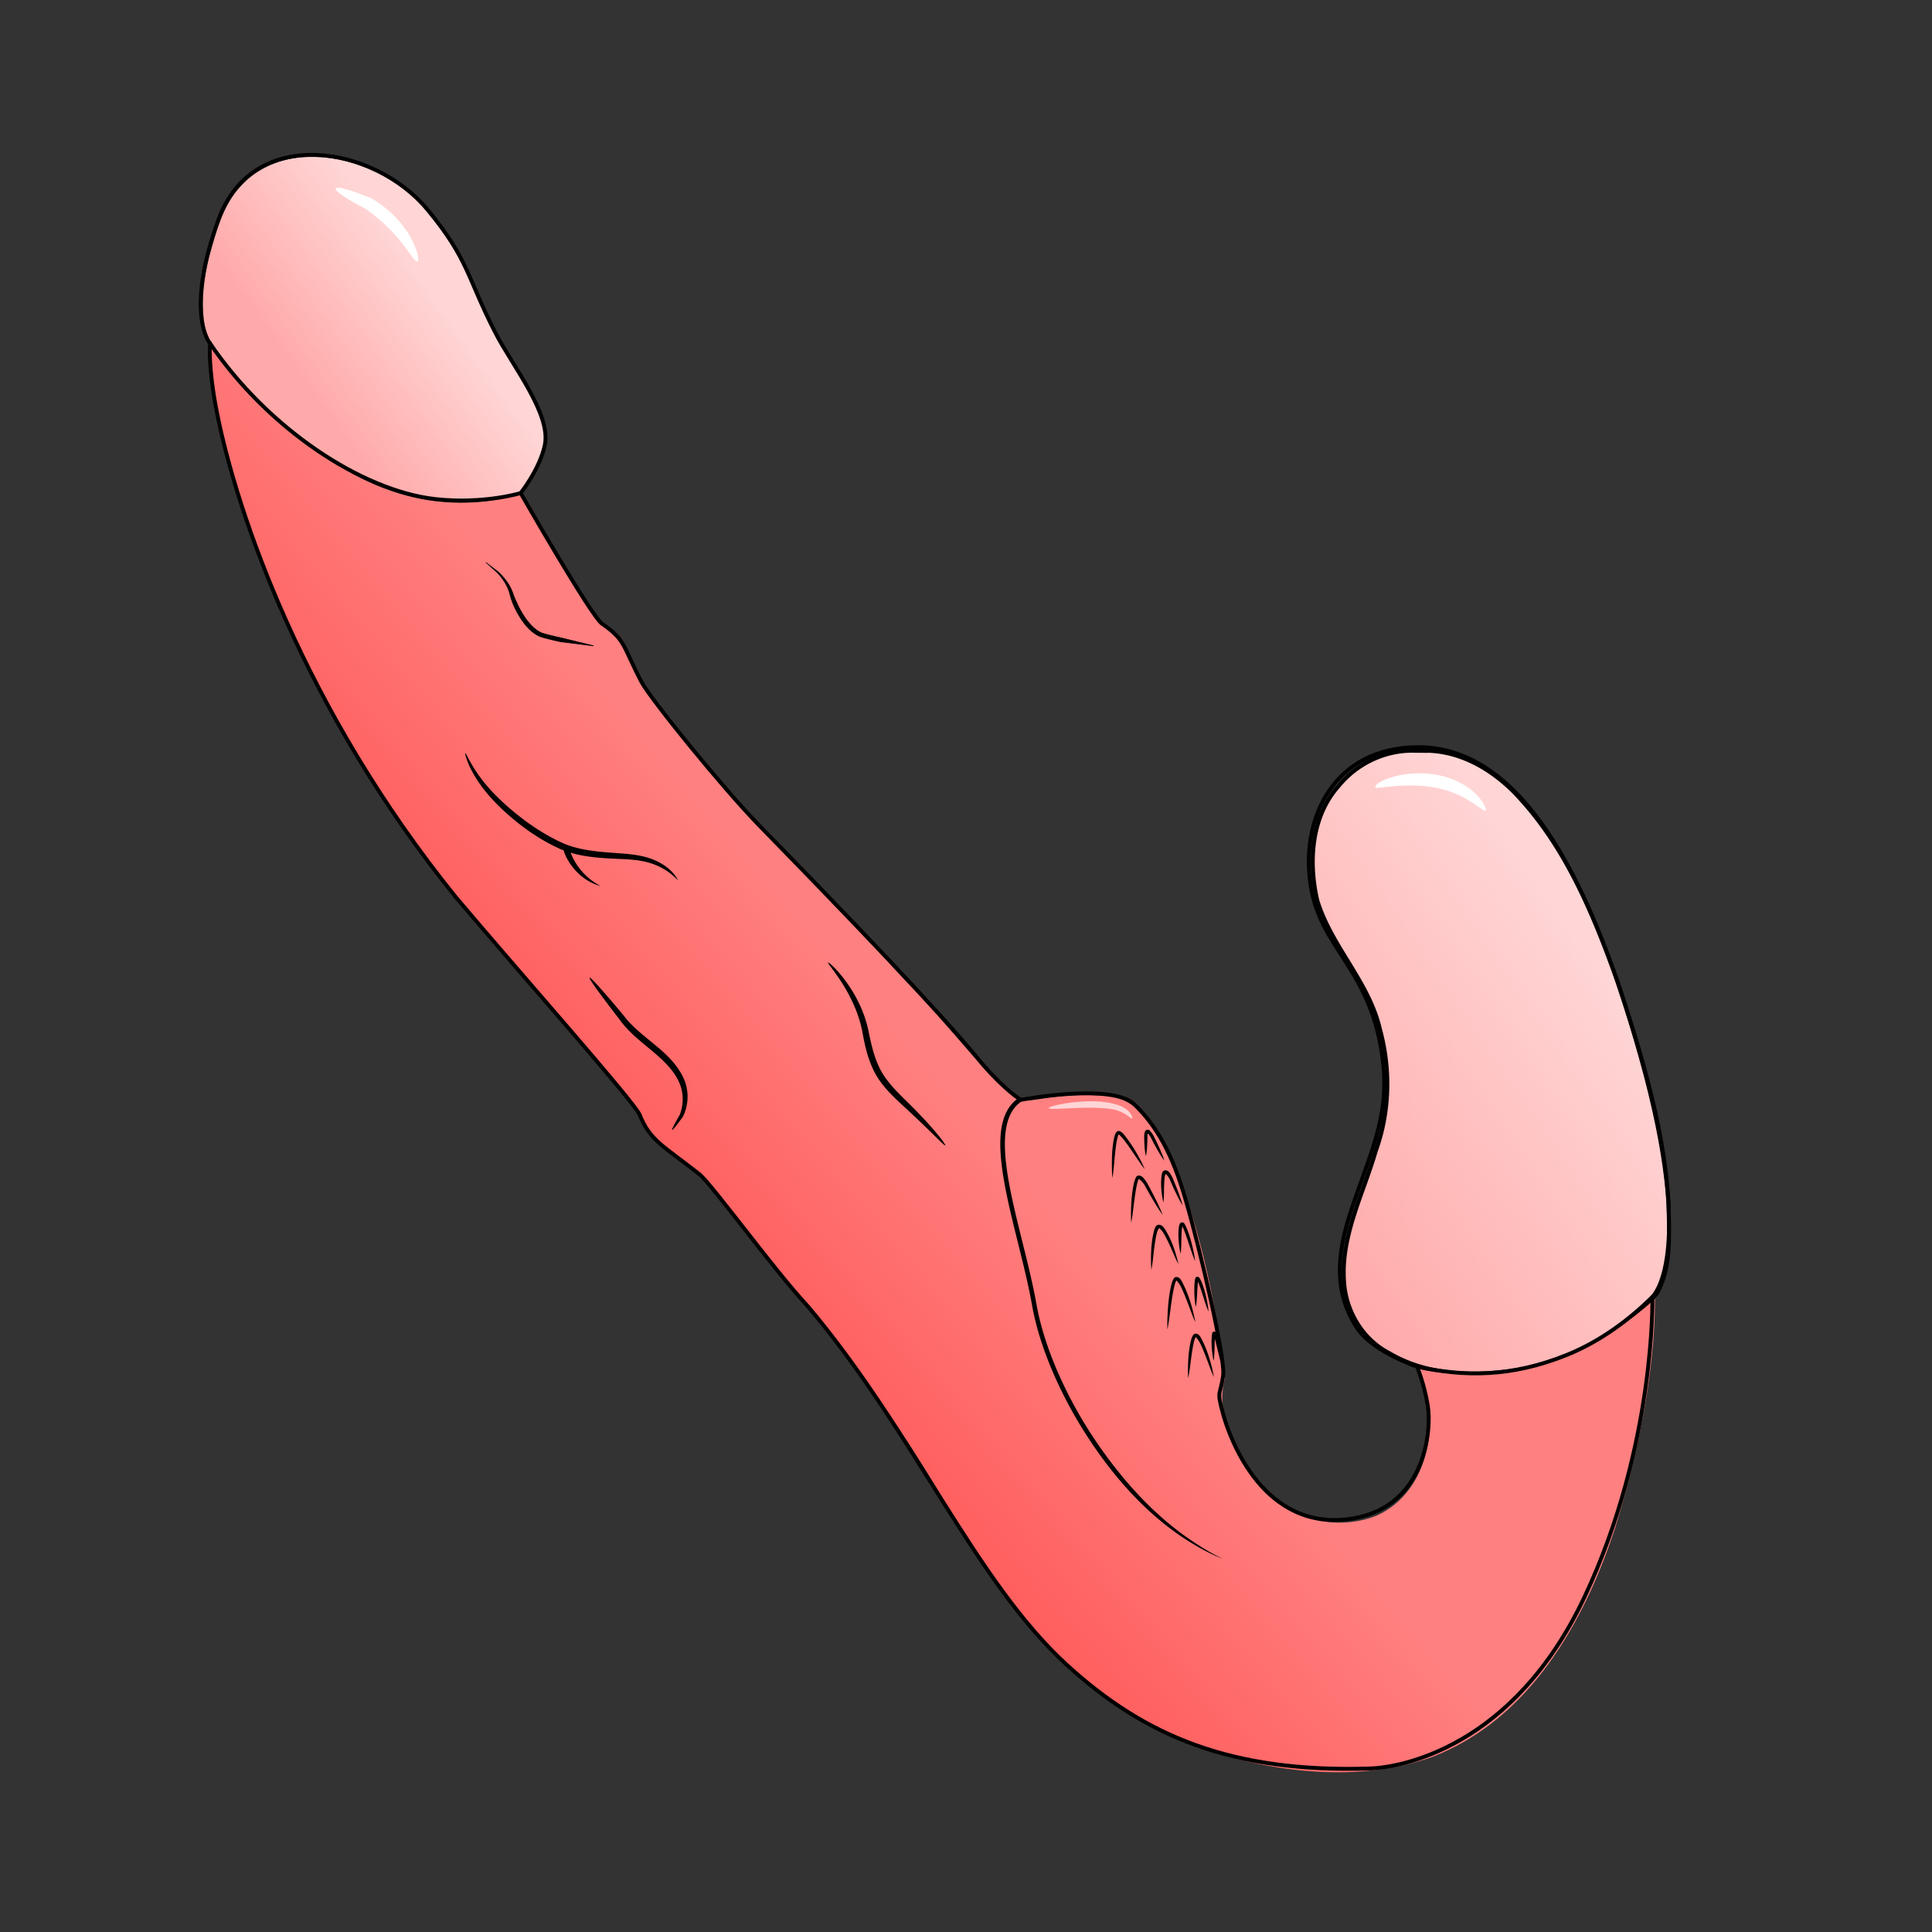 <svg xmlns="http://www.w3.org/2000/svg" xmlns:xlink="http://www.w3.org/1999/xlink" viewBox="0 0 300 300">
	<rect x="0" y="0" width="300" height="300" fill="#333333" stroke="none"/>
	<defs>
		<linearGradient id="linearGradient4950">
			<stop offset="0" stop-color="#ff8080"/>
			<stop offset="1" stop-color="#f55"/>
		</linearGradient>
		<linearGradient id="linearGradient4736">
			<stop offset="0" stop-color="#ffd5d5"/>
			<stop offset="1" stop-color="#faa"/>
		</linearGradient>
		<linearGradient id="linearGradient4700">
			<stop offset="0" stop-color="#ffd5d5"/>
			<stop offset="1" stop-color="#faa"/>
		</linearGradient>
		<linearGradient id="linearGradient4702" x1="251.023" x2="177.282" y1="169.163" y2="222.196" gradientUnits="userSpaceOnUse" xlink:href="#linearGradient4700"/>
		<linearGradient id="linearGradient4738" x1="927.32" x2="734.381" y1="555.041" y2="686.361" gradientUnits="userSpaceOnUse" xlink:href="#linearGradient4736"/>
		<linearGradient id="linearGradient4952" x1="454.286" x2="291.429" y1="519.573" y2="659.573" gradientUnits="userSpaceOnUse" xlink:href="#linearGradient4950"/>
	</defs>
	<path fill="url(#linearGradient4702)" d="M182.962 91.993c-15.538-.324-31.507 5.401-41.942 17.196-10.506 11.223-14.335 26.633-18.413 41.01-3.195 13.222-4.892 27.146-2.683 40.66.907 4.634 3.278 8.803 5.18 13.046 18.108 26.125 41.88 48.224 68.683 65.234 24.108 15.177 52.178 25.913 81.057 24.34 9.715-.662 19.68-.973 29.023-3.914 3.6-3.15 5.537-7.872 8.11-11.851 4.645-8.362 9.133-18.11 6.325-27.864-3.555-13.723-11.796-25.582-18.78-37.727-10.582-16.606-18.237-34.777-26.33-52.659a150.12 150.12 0 0 0-30.458-43.546c-15.183-13.73-35.02-22.762-55.555-23.884a90.272 90.272 0 0 0-4.217-.041z" transform="scale(.265)"/>
	<path fill="url(#linearGradient4738)" stroke="#000" stroke-linecap="round" stroke-width="2.291" d="M829.584 439.937c-17.354-.668-34.288 7.256-45.21 20.693-16.06 17.981-17.675 44.484-12.47 67.009 8.283 27.038 30.362 47.682 36.727 75.538 6.379 23.318 5.78 48.444-2.453 71.231-7.214 24.932-20.358 49.388-18.638 76.023.911 17.56 10.795 34.362 26.601 42.474 23.197 13.76 51.582 13.681 77.43 9.52 30.255-5.715 58.73-21.525 79.276-44.461 9.166-16.21 6.926-35.68 6.857-53.555-2.774-44.43-16.081-87.372-29.923-129.41-14.107-39.18-30.52-79.193-59.662-109.786-14.246-14.788-33.655-25.949-54.72-25.25a124.45 124.45 0 0 0-3.815-.026z" transform="scale(.265)"/>
	<path fill="url(#linearGradient4952)" d="M122.957 202.94c3.423 68.634 39.697 163.265 83.4 235.482 52.725 93.215 112.941 142.102 168.26 214.24 13.955 32.74 23.59 11.51 67.567 75.23 50.237 59.05 82.295 100.907 119.52 166.027 35.05 56.802 77.207 107.81 142.26 130.812 43.438 14.003 91.647 20.191 135.517 4.697 56.985-22.258 88.732-78.725 106.871-133.9 12.801-41.247 23.545-91.44 23.394-134.416-27.295 24.768-65.428 45.276-103.578 43.973-10.963-.184-24.158-.22-34.542-3.034 12.874 29.445 6.321 71.858-24.829 85.988-26.504 10.679-58.949.215-73.916-24.266-10.706-18.065-20.372-35.576-15.249-55.54-4.826-45.33-16.011-98.204-35.85-139.397-6.386-12.297-21.144-28.392-36.676-26.856-35.637-2.28-43.558 8.338-53.535-1.373-21.979-19.777-39.241-44.533-60.404-65.325-53.409-58.795-113.24-112.687-157.552-179.073-10.883-31.679-13.372-12.348-47.3-69.823-7.148-11.865-13.459-25.314-20.744-37.015-37.987 11.512-76.992 3.364-108.504-17.672-28.917-17.14-51.494-41.52-74.11-68.76z" transform="scale(.265)"/>
	<g fill="none" stroke="#000" stroke-width=".6">
		<path d="M70.826 139.371c-23.787-29.4-34.098-59.89-37.15-75.37-1.403-7.116-1.07-10.69-1.07-10.69s-4.008-4.544 1.337-19.244c5.346-14.7 24.215-11.497 32.473-1.47 6.39 7.757 6.03 10.34 10.49 19.043 2.674 5.215 8.72 12.66 7.685 17.506-.79 3.696-3.742 7.417-3.742 7.417s10.938 19.124 12.633 20.292c3.714 2.559 3.144 3.348 6.123 9.03 1.377 2.627 12.706 16.578 18.26 22.26 22.198 22.705 30.75 32.23 34.746 37.151 3.523 4.071 5.904 5.489 5.904 5.489s14.078-2.699 17.622.703c3.543 3.402 5.937 7.836 7.937 14.694 2.468 8.459 6.081 24.255 5.869 27.255-.213 1.736-.499 2.27-.584 2.894-.085.625.03 1.341.621 3.444.946 3.366 6.144 18.331 20.094 16.013 11.382-1.89 12.255-13.903 11.626-17.572-.601-3.508-1.666-6.007-1.666-6.007-2.665-.93-7.551-3.146-9.426-6.154-2.466-3.957-3.826-8.867-.935-17.707 2.984-9.125 6.08-14.7 5.078-23.453-1.69-14.766-10.133-17.509-11.336-28.2-1.251-9.597 3.615-20.557 16.629-20.678 15.643-.145 26.512 18.806 34.73 48.146 8.693 31.036 1.805 37.215 1.805 37.215s.534 23.118-10.557 46.638c-11.092 23.52-28.726 26.45-33.276 26.593-21.645.684-35.006-5.069-47.039-16.036-14.363-13.091-23.871-36.414-40.336-55.812-5.317-5.716-14.858-18.918-16.802-20.454-5.551-4.386-7.64-5.167-9.242-9.21-.746-1.881-19-22.484-28.5-33.726z"/>
		<path stroke-linecap="round" d="M80.849 76.563s-5.802 1.761-13.23.935C56.083 76.215 41.515 66.444 32.607 53.31"/>
		<path d="M220.034 212.21c7.31 1.598 14.641 1.646 23.18-1.786 4.737-1.904 9.217-4.961 13.365-9.046"/>
	</g>
	<g>
		<path d="M177.668 176.302c.01 2.4.261 3.2.261 3.2s.247-.801.239-3.202l-.002.035c.047-.342.191-.417.047-.408-.113.008-.013.005.091.127.105.122.24.316.384.55l-.01-.02c1.394 2.764 2.093 3.609 2.112 3.632-.006-.03-.266-1.083-1.666-3.856l-.01-.02a4.964 4.964 0 0 0-.43-.612c-.136-.158-.24-.317-.504-.3-.426.03-.455.45-.51.838zM176.04 183.896c-.312 1.447-.38 2.966-.409 3.72-.04 1.612.02 2.227.02 2.227s.145-.6.332-2.199c.077-.587.279-2.41.545-3.643.071-.33.15-.602.224-.778.038-.089.078-.137.098-.162.102.078.482.37.84.879l-.015-.025c1.952 3.582 2.837 4.695 2.855 4.718-.009-.028-.457-1.36-2.416-4.957l-.015-.024c-.444-.632-.777-1.16-1.32-1.11a.25.25 0 0 0-.007 0c-.28.032-.383.256-.48.485a4.968 4.968 0 0 0-.253.868zM180.356 182.742c-.127.994-.023 1.999.034 2.5.051.46.113.808.16 1.037a5.72 5.72 0 0 0 .1.402.668.668 0 0 0 .01.034s.003-.011.006-.035l.01-.09c.007-.073.017-.178.026-.321.016-.25.03-.568.041-1.042.01-.382.004-1.623.108-2.421.037-.288.125-.454.15-.53.092.091.344.317.573.71l-.013-.027c1.347 3.156 2.036 4.152 2.054 4.176-.006-.029-.24-1.199-1.595-4.372l-.014-.028c-.326-.561-.581-1.06-1.092-1.002a.25.25 0 0 0-.007.001c-.452.063-.49.53-.552 1.008zM179.12 191.456c-.331 1.38-.375 2.856-.393 3.571-.012 1.549.059 2.139.059 2.139s.135-.58.294-2.116c.072-.59.237-2.286.526-3.477.15-.621.408-.895.355-.893.037 0 .424.303.774.902.585 1 1.197 2.447 1.424 2.952.53 1.248.803 1.714.813 1.73 0 .001 0 0 0 0s0 .001 0 0c-.003-.018-.09-.548-.487-1.852-.21-.643-.64-1.919-1.318-3.082-.372-.636-.687-1.169-1.224-1.15-.535.02-.664.612-.823 1.276zM183.029 190.77c-.102.972-.008 1.947.045 2.444.049.456.106.799.152 1.027a5.796 5.796 0 0 0 .093.399l.011.034.006-.035.012-.09a7.32 7.32 0 0 0 .03-.318c.019-.242.036-.564.051-1.03.011-.335.018-1.633.097-2.38.023-.21.055-.381.088-.477.033-.095.042-.038-.06-.036-.157.003-.044-.005.046.155.091.16.202.408.317.706.336.867.892 2.58 1.008 2.919.19.549.328.928.436 1.207.063.163.111.281.146.363l.043.1c.014.02.018.038.018.038s-.005-.018-.003-.042a8.436 8.436 0 0 0-.061-.497 18.597 18.597 0 0 0-.242-1.264c-.141-.637-.424-1.828-.879-3.005a5.991 5.991 0 0 0-.348-.773c-.114-.2-.184-.413-.491-.407-.244.005-.347.211-.403.374a2.725 2.725 0 0 0-.112.587zM181.83 199.744c-.37 1.61-.47 3.333-.518 4.174a29.524 29.524 0 0 0-.05 1.77c0 .24.006.418.01.538l.008.15.004.055.01-.055.028-.147a25.1 25.1 0 0 0 .089-.53c.067-.425.141-.937.253-1.747.094-.68.33-2.693.654-4.095.084-.367.176-.67.263-.861.043-.096.085-.146.106-.172.08.097.425.446.71 1.033.57 1.166 1.18 2.853 1.4 3.424.527 1.445.8 1.988.808 2.005-.003-.019-.086-.618-.476-2.111-.204-.733-.624-2.186-1.282-3.538-.357-.73-.605-1.345-1.178-1.341-.298.002-.431.246-.544.493a5.255 5.255 0 0 0-.295.955zM185.496 199.177a16 16 0 0 0 0 2.34c.03.441.07.77.104.994a5.615 5.615 0 0 0 .073.39l.009.033.008-.034.016-.085c.013-.07.03-.17.048-.305a17.3 17.3 0 0 0 .1-.992c.042-.566.06-1.325.14-2.3.007-.067.012-.13.019-.189.067.137.14.313.216.512.288.765.768 2.312.866 2.608.162.488.282.825.376 1.073.055.145.098.25.128.323a.42.42 0 0 1 .044.088c.007.02.01.035.01.036l-.005-.037a.39.39 0 0 1 0-.098 6.865 6.865 0 0 0-.033-.347c-.03-.253-.083-.63-.181-1.127-.112-.572-.34-1.636-.737-2.695a5.168 5.168 0 0 0-.315-.709c-.106-.186-.18-.371-.451-.398-.175-.017-.267.117-.3.183a.794.794 0 0 0-.064.198 4.317 4.317 0 0 0-.07.538zM184.885 208.355c-.317 1.364-.377 2.808-.404 3.52-.024.656-.02 1.158-.009 1.487.007.203.016.352.023.454l.011.126.005.048.01-.048.024-.124c.02-.1.045-.246.077-.446.057-.354.12-.791.211-1.468.076-.563.267-2.272.538-3.435.072-.308.151-.56.226-.718a.587.587 0 0 1 .082-.131c.071.087.403.412.68.976.55 1.115 1.135 2.737 1.346 3.285.506 1.388.771 1.91.78 1.927-.002-.019-.078-.597-.448-2.034-.194-.704-.592-2.101-1.229-3.398-.344-.702-.592-1.3-1.156-1.28-.272.009-.404.225-.507.44a4.155 4.155 0 0 0-.26.82zM188.15 207.692c-.053.907.023 1.773.074 2.247.045.421.096.735.138.947.025.129.047.224.064.289.009.035.016.062.022.08l.01.033.006-.033.013-.083c.01-.066.023-.162.037-.293.022-.22.046-.524.065-.95.024-.545.014-1.273.07-2.208.012-.197.03-.36.05-.456.021-.097.099-.005-.132.007-.153.008-.161-.07-.15-.053.01.017.036.07.064.14.054.143.121.365.19.631.292 1.11.477 1.972.641 2.605.127.488.228.834.305 1.081.046.146.083.253.11.326.021.038.032.07.038.09.006.02.008.035.01.036 0 0-.004-.017-.005-.037a.467.467 0 0 1 .006-.098c0-.077-.003-.19-.011-.344a21.484 21.484 0 0 0-.609-3.786 6.865 6.865 0 0 0-.208-.683 1.26 1.26 0 0 0-.108-.228c-.043-.068-.1-.19-.299-.18-.312.017-.3.247-.33.39-.03.143-.048.32-.06.53zM172.964 176.848c-.294 1.45-.308 3.017-.314 3.77-.006.714.014 1.26.035 1.617.013.22.026.384.037.494l.015.137a.883.883 0 0 0 .007.052l.009-.052.02-.136c.016-.11.038-.27.064-.49.047-.39.096-.861.169-1.604.06-.614.193-2.436.449-3.688.065-.32.142-.578.212-.723l.043-.086c.118.096.533.472.92.988.671.89 1.706 2.444 1.967 2.824.356.516.605.866.796 1.126.11.15.193.258.251.332l.072.09c.019.017.028.035.028.035s-.01-.017-.016-.042a10.275 10.275 0 0 0-.21-.488c-.13-.28-.332-.695-.626-1.234-.347-.636-1.012-1.813-1.862-2.944-.465-.618-.777-1.085-1.232-1.197-.27-.067-.476.161-.581.379-.105.217-.182.5-.252.84zM72.249 116.952c.093-.034.523 1.066 1.613 2.733 1.164 1.78 2.836 3.766 5.528 6.046 2.01 1.693 4.436 3.457 7.21 4.814.23.112.46.22.69.325 3.016 1.395 7.03 1.458 9.742 1.696 1.767.147 3.21.417 4.51.954 3.085 1.288 3.708 3.259 3.79 3.192-.097.079-1.242-1.614-4.023-2.583-1.247-.44-2.596-.623-4.336-.72-2.699-.14-6.76-.14-10.097-1.629-.239-.108-.477-.22-.715-.337-2.881-1.41-5.35-3.25-7.36-5.03-2.69-2.37-4.36-4.558-5.399-6.452-.99-1.806-1.221-2.984-1.153-3.01z"/>
		<path d="M87.996 131.792l-.36-.308a.506.506 0 0 0-.12.275.702.702 0 0 0-.002.142c.006.076.023.156.042.232.042.165.112.367.204.582.221.524.551 1.108.958 1.666 1.058 1.45 2.273 2.262 3.182 2.697.887.426 1.343.484 1.343.484s-.42-.183-1.198-.732a9.645 9.645 0 0 1-2.678-2.883 8.785 8.785 0 0 1-.76-1.564 3.6 3.6 0 0 1-.137-.464.47.47 0 0 1-.012-.084s.003.012-.001.045a.44.44 0 0 1-.1.22l-.361-.308z"/>
		<path stroke="#000" stroke-linecap="round" stroke-width=".1" d="M87.105 99.659l5.074.628-4.966-1.218.009.001a44.512 44.512 0 0 1-2.815-.687c-1.679-.48-3.257-2.72-4.164-4.8 0 0-.31-.595-.618-1.482-.45-1.292-1.3-2.405-2.335-3.348 0 0 0 0 0 0l-1.6-1.215s0 0 0 0 0 0 0 0c-1.06-.943 2.555 2.274 1.495 1.332 0 0 0 0 0 0 .946 1.01 1.679 2.148 1.988 3.367.247.946.52 1.586.52 1.586.943 2.163 2.513 4.554 4.549 5.136.88.252 1.874.488 2.854.698z"/>
		<path d="M128.576 149.471c.006-.006.017-.007.034-.003a.278.278 0 0 1 .057.025c.046.025.107.067.184.125.151.117.356.297.608.545a18.222 18.222 0 0 1 1.847 2.169c1.286 1.747 2.89 4.47 3.576 7.872.297 1.452.646 3.056 1.21 4.522.277.715.598 1.386.983 2.009 1.103 1.817 2.908 3.468 4.207 4.766 1.9 1.89 3.285 3.415 4.267 4.602.444.536.765.957.977 1.265.195.292.287.463.262.498l-.003.003-.003.002c-.04.018-.194-.1-.447-.34a67.128 67.128 0 0 1-1.141-1.102c-1.204-1.178-2.442-2.393-4.506-4.31-1.344-1.242-3.209-2.88-4.455-4.864a13.25 13.25 0 0 1-1.069-2.17c-.61-1.569-.958-3.221-1.225-4.7-.587-3.216-2.032-5.911-3.157-7.696a35.198 35.198 0 0 0-1.588-2.294c-.204-.274-.373-.5-.477-.649a1.975 1.975 0 0 1-.119-.186.287.287 0 0 1-.024-.056c-.004-.016-.003-.027.003-.033zM104.369 175.452c-.088-.057.362-.93 1.193-2.353.468-1.235.759-3.188-.133-5.085-.818-1.815-2.294-3.26-4.194-4.854l-.042-.035c-2.049-1.689-3.73-3.02-5.06-4.911-2.84-3.666-4.709-6.25-4.596-6.412l.003-.003.003-.003c.173-.087 2.293 2.288 5.292 5.882 1.304 1.746 2.907 2.938 4.996 4.677l.043.035c1.95 1.605 3.51 3.235 4.374 5.266.926 2.257.45 4.417-.187 5.71-.988 1.375-1.604 2.143-1.692 2.086zM158.203 170.471c-3.368 2.264-3.294 7.392-2.215 13.349 1.08 5.956 3.209 12.853 4.266 18.84 1.177 6.674 4.694 14.864 9.835 22.258 5.374 7.74 10.58 11.921 14.216 14.233 3.615 2.298 5.55 2.865 5.55 2.865s-1.872-.733-5.358-3.155c-3.522-2.448-8.498-6.681-13.833-14.343-5.088-7.317-8.568-15.445-9.721-21.98-1.069-6.054-3.198-12.953-4.266-18.843-1.068-5.89-1.032-10.66 1.916-12.643z"/>
		<path fill="#fff" d="M52.118 29.256c.176-.384 2.431.26 5.5 1.516.914.52 1.853 1.172 2.76 1.967 4.058 3.556 4.932 7.683 4.435 7.876-.27.105-.808-.74-1.714-1.966-.95-1.285-2.173-2.792-3.958-4.361a27.35 27.35 0 0 0-2.406-1.886c-2.854-1.472-4.794-2.763-4.617-3.146z"/>
		<path fill="#ffd5d5" d="M162.841 172.061c-.002-.016.004-.031.017-.048a.425.425 0 0 1 .087-.058c.075-.04.196-.09.346-.14.296-.098.743-.215 1.289-.325a25.143 25.143 0 0 1 4.106-.47c.31-.01.63-.016.956-.013 1.327.01 2.49.154 3.54.458 2.344.61 2.797 2.132 2.6 2.218-.17.073-.94-.946-2.808-1.382-1-.202-2.05-.28-3.34-.292a57.137 57.137 0 0 0-.927.001c-1.52.017-3.065.11-4.045.151-.56.023-.997.035-1.318.022a2.073 2.073 0 0 1-.373-.04.342.342 0 0 1-.1-.036c-.018-.014-.028-.03-.03-.046z"/>
		<path fill="#fff" d="M213.618 122.303c-.02-.029-.055-.07-.053-.133a.281.281 0 0 1 .039-.13c.055-.104.146-.202.28-.313.285-.235.697-.466 1.268-.7 1.108-.454 2.684-.856 4.615-.935.993-.043 2.065.007 3.17.197 1.017.174 1.968.451 2.842.813 4.058 1.689 5.15 4.586 4.924 4.763-.354.277-2.262-1.842-5.604-2.977a15.828 15.828 0 0 0-2.499-.628 21.029 21.029 0 0 0-2.82-.273c-1.785-.053-3.188.077-4.328.199-.273.03-1.287.136-1.311.138-.13.015-.306.021-.364.022l-.099-.002c-.039-.002-.036-.006-.06-.04z"/>
	</g>
</svg>

